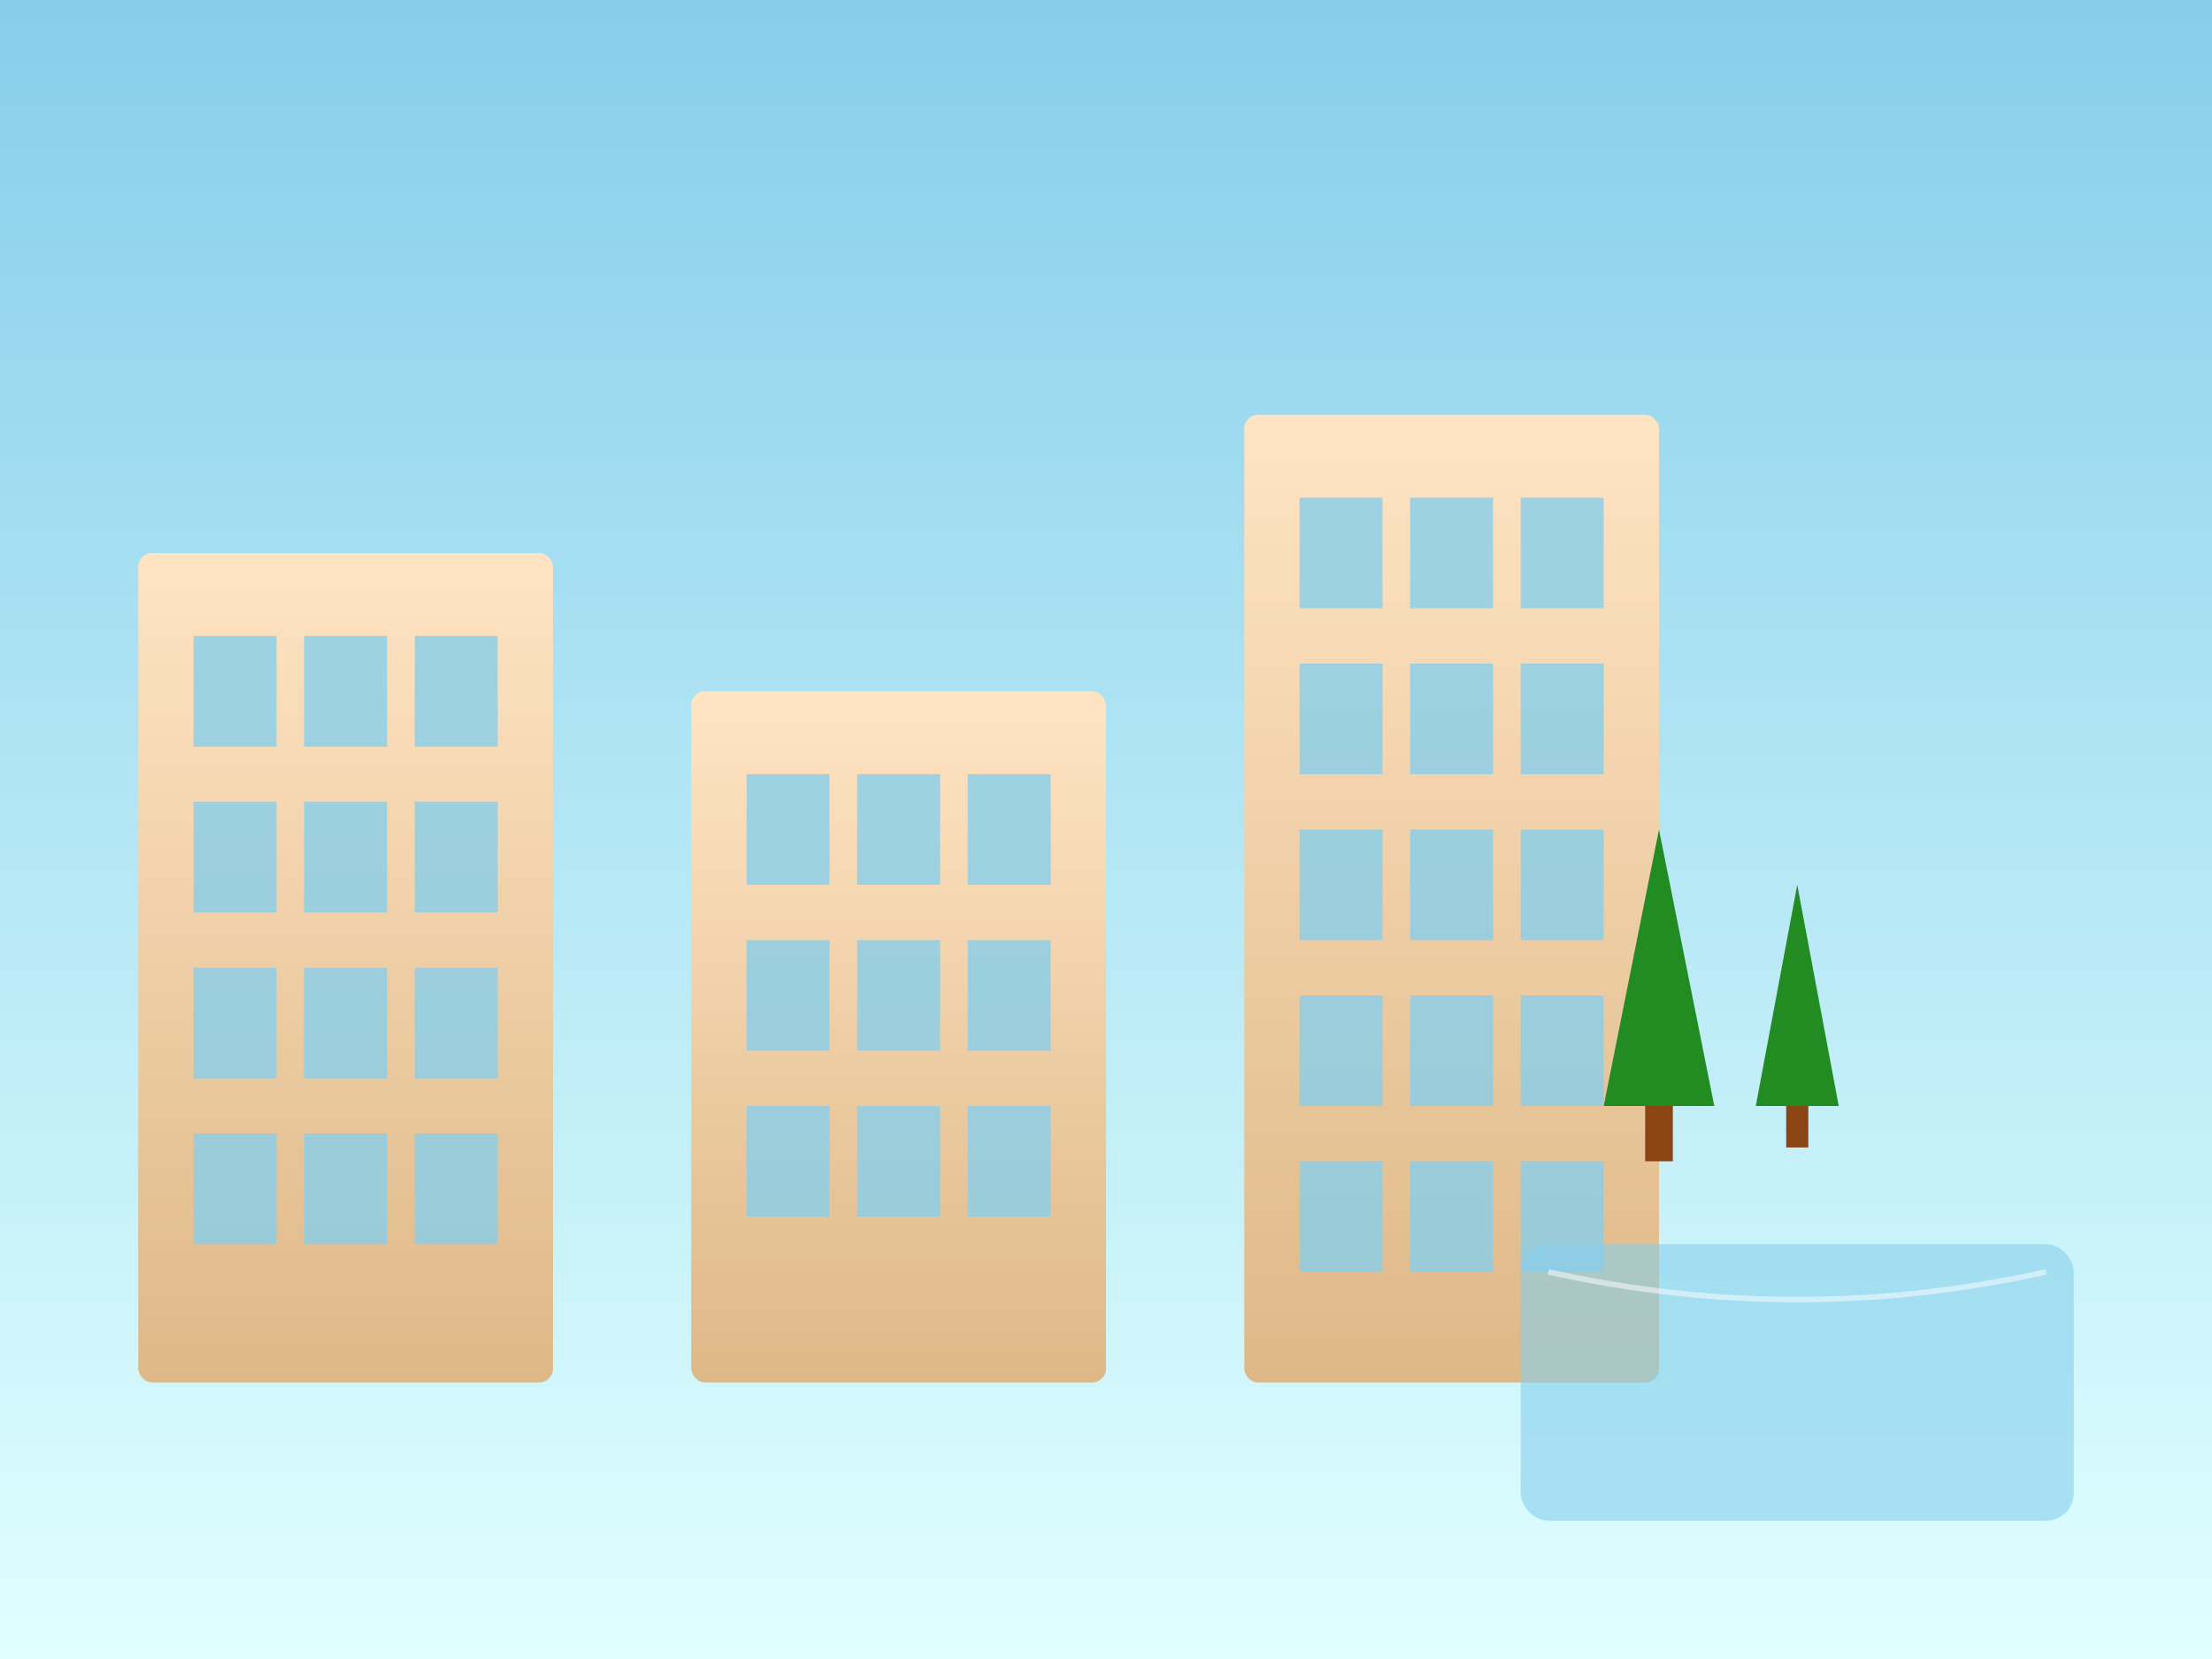 <svg xmlns="http://www.w3.org/2000/svg" viewBox="0 0 800 600">
  <rect x="0" y="0" width="800" height="600" fill="#333333" stroke="none"/>
  <defs>
    <linearGradient id="buildingGradient" x1="0%" y1="0%" x2="0%" y2="100%">
      <stop offset="0%" style="stop-color:#FFE4C4"/>
      <stop offset="100%" style="stop-color:#DEB887"/>
    </linearGradient>
    <linearGradient id="skyGradient" x1="0%" y1="0%" x2="0%" y2="100%">
      <stop offset="0%" style="stop-color:#87CEEB"/>
      <stop offset="100%" style="stop-color:#E0FFFF"/>
    </linearGradient>
  </defs>
  
  <!-- Sky Background -->
  <rect width="100%" height="100%" fill="url(#skyGradient)"/>
  
  <!-- Buildings -->
  <g transform="translate(50,100)">
    <!-- Building 1 -->
    <rect x="0" y="100" width="150" height="300" fill="url(#buildingGradient)" rx="5"/>
    <g id="windows1">
      <rect x="20" y="130" width="30" height="40" fill="#87CEEB" opacity="0.8"/>
      <rect x="60" y="130" width="30" height="40" fill="#87CEEB" opacity="0.8"/>
      <rect x="100" y="130" width="30" height="40" fill="#87CEEB" opacity="0.8"/>
    </g>
    <use href="#windows1" transform="translate(0,60)"/>
    <use href="#windows1" transform="translate(0,120)"/>
    <use href="#windows1" transform="translate(0,180)"/>
    
    <!-- Building 2 -->
    <rect x="200" y="150" width="150" height="250" fill="url(#buildingGradient)" rx="5"/>
    <g id="windows2">
      <rect x="220" y="180" width="30" height="40" fill="#87CEEB" opacity="0.8"/>
      <rect x="260" y="180" width="30" height="40" fill="#87CEEB" opacity="0.8"/>
      <rect x="300" y="180" width="30" height="40" fill="#87CEEB" opacity="0.8"/>
    </g>
    <use href="#windows2" transform="translate(0,60)"/>
    <use href="#windows2" transform="translate(0,120)"/>
    
    <!-- Building 3 -->
    <rect x="400" y="50" width="150" height="350" fill="url(#buildingGradient)" rx="5"/>
    <g id="windows3">
      <rect x="420" y="80" width="30" height="40" fill="#87CEEB" opacity="0.8"/>
      <rect x="460" y="80" width="30" height="40" fill="#87CEEB" opacity="0.8"/>
      <rect x="500" y="80" width="30" height="40" fill="#87CEEB" opacity="0.8"/>
    </g>
    <use href="#windows3" transform="translate(0,60)"/>
    <use href="#windows3" transform="translate(0,120)"/>
    <use href="#windows3" transform="translate(0,180)"/>
    <use href="#windows3" transform="translate(0,240)"/>
  </g>
  
  <!-- Trees -->
  <g transform="translate(600,300)">
    <path d="M-20,100 L20,100 L0,0 Z" fill="#228B22"/>
    <rect x="-5" y="100" width="10" height="20" fill="#8B4513"/>
  </g>
  <g transform="translate(650,320)">
    <path d="M-15,80 L15,80 L0,0 Z" fill="#228B22"/>
    <rect x="-4" y="80" width="8" height="15" fill="#8B4513"/>
  </g>
  
  <!-- Pool -->
  <rect x="550" y="450" width="200" height="100" fill="#87CEEB" opacity="0.6" rx="10"/>
  <path d="M560,460 Q650,480 740,460" fill="none" stroke="white" stroke-width="2" opacity="0.5"/>
</svg>